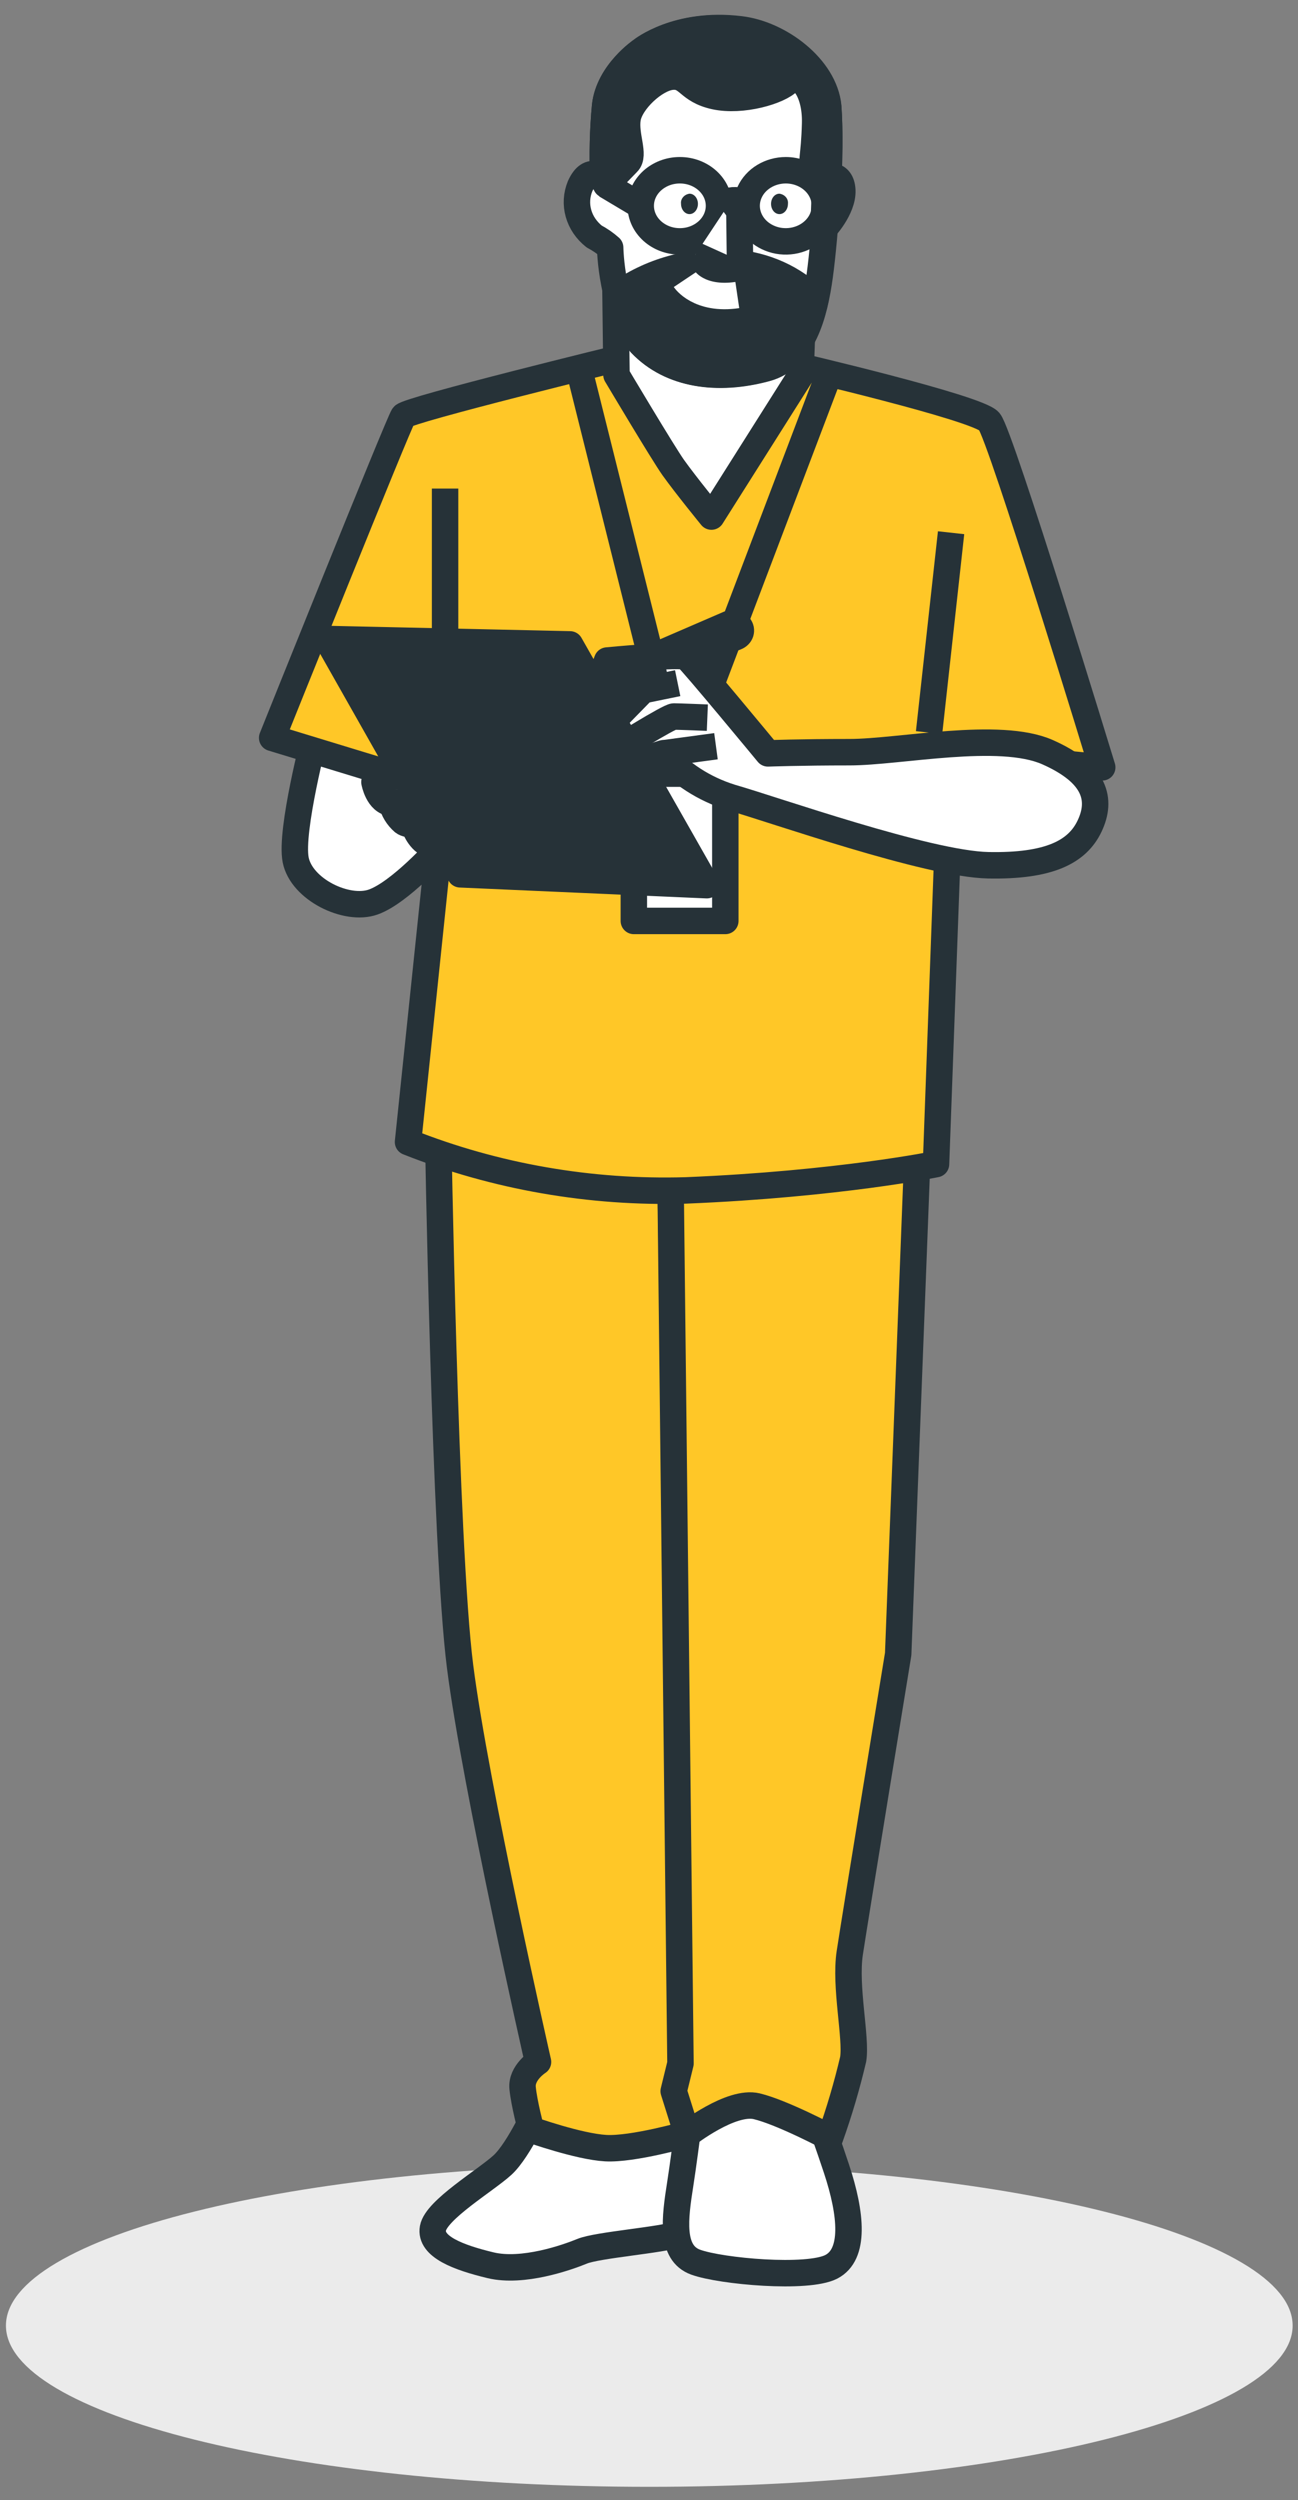 <svg width="40" height="77" viewBox="0 0 40 77" fill="none" xmlns="http://www.w3.org/2000/svg">
<rect x="0" y="0" width="40" height="77" fill="#808080" stroke="none"/>
<path d="M20.009 76.586C30.959 76.586 39.835 74.363 39.835 71.621C39.835 68.878 30.959 66.655 20.009 66.655C9.059 66.655 0.183 68.878 0.183 71.621C0.183 74.363 9.059 76.586 20.009 76.586Z" fill="#EBEBEB"/>
<path d="M9.719 22.595C9.719 22.595 8.934 25.576 9.112 26.483C9.291 27.39 10.682 28.071 11.503 27.779C12.324 27.487 13.537 26.127 13.537 26.127L12.824 23.502L9.719 22.595Z" fill="white" stroke="#263238" stroke-width="0.815" stroke-linejoin="round"/>
<path d="M16.633 64.782C16.633 64.782 16.005 66.203 15.484 66.678C14.963 67.153 13.445 68.054 13.342 68.622C13.24 69.19 14.127 69.525 15.12 69.763C16.112 70 17.47 69.525 17.941 69.331C18.412 69.136 20.396 68.989 20.92 68.799C21.443 68.609 21.025 65.343 21.025 65.343L16.633 64.782Z" fill="white" stroke="#263238" stroke-width="0.815" stroke-linejoin="round"/>
<path d="M21.439 63.654C21.439 63.654 21.127 66.216 20.963 67.259C20.799 68.303 20.649 69.383 21.439 69.668C22.229 69.953 24.888 70.188 25.619 69.81C26.349 69.432 26.247 68.208 25.776 66.786C25.305 65.365 24.888 64.32 24.888 64.32C24.888 64.32 23.896 62.896 21.439 63.654Z" fill="white" stroke="#263238" stroke-width="0.815" stroke-linejoin="round"/>
<path d="M13.497 34.622C13.497 34.622 13.706 47.62 14.178 51.321C14.649 55.021 16.58 63.501 16.58 63.501C16.58 63.501 16.057 63.831 16.105 64.306C16.152 64.782 16.366 65.587 16.366 65.587C16.366 65.587 17.829 66.108 18.665 66.156C19.5 66.203 21.174 65.724 21.174 65.724L20.651 35.658L13.497 34.622Z" fill="#FFC727" stroke="#263238" stroke-width="0.815" stroke-linejoin="round"/>
<path d="M20.656 35.665L20.97 63.548L20.761 64.401L21.179 65.73C21.179 65.73 22.531 64.676 23.32 64.866C24.11 65.056 25.578 65.836 25.578 65.836C25.862 65.041 26.1 64.234 26.292 63.417C26.397 62.754 26.03 61.188 26.187 60.144C26.344 59.101 27.679 50.938 27.679 50.938L28.293 35L20.656 35.665Z" fill="#FFC727" stroke="#263238" stroke-width="0.815" stroke-linejoin="round"/>
<path d="M19.212 10.996C19.212 10.996 12.574 12.616 12.431 12.81C12.289 13.005 8.387 22.724 8.387 22.724L13.704 24.345L12.574 35.17C15.271 36.239 18.197 36.748 21.139 36.661C25.847 36.466 28.845 35.851 28.845 35.851L29.309 23.185L33.967 23.632C33.967 23.632 30.843 13.4 30.486 12.979C30.13 12.557 24.42 11.229 24.42 11.229L19.212 10.996Z" fill="#FFC727" stroke="#263238" stroke-width="0.815" stroke-linejoin="round"/>
<path d="M28.631 22.562L29.309 16.406" stroke="#263238" stroke-width="0.815" stroke-linejoin="round"/>
<path d="M13.716 19.679V15.046" stroke="#263238" stroke-width="0.815" stroke-linejoin="round"/>
<path d="M17.856 11.417L20.925 23.697L25.528 11.579" stroke="#263238" stroke-width="0.815" stroke-linejoin="round"/>
<path d="M22.352 23.826H19.533V28.362H22.352V23.826Z" fill="white" stroke="#263238" stroke-width="0.815" stroke-linejoin="round"/>
<path d="M18.962 8.533L18.998 11.546C18.998 11.546 20.425 13.944 20.746 14.398C21.139 14.948 21.924 15.909 21.924 15.909L24.669 11.568L24.741 9.494L18.962 8.533Z" fill="white" stroke="#263238" stroke-width="0.815" stroke-linejoin="round"/>
<path d="M19.773 1.559C19.773 1.559 18.762 2.239 18.648 3.263C18.578 4.013 18.559 4.766 18.591 5.518C18.591 5.518 18.186 5.047 17.877 5.734C17.767 6.001 17.749 6.293 17.827 6.57C17.904 6.847 18.073 7.095 18.31 7.283C18.489 7.378 18.654 7.492 18.803 7.624C18.803 7.624 18.831 9.615 19.754 10.587C20.677 11.559 22.133 11.741 23.596 11.348C24.755 11.039 25.1 9.669 25.262 8.488C25.424 7.306 25.635 4.503 25.521 3.304C25.407 2.105 24.015 1.064 22.804 0.917C20.872 0.667 19.773 1.559 19.773 1.559Z" fill="white" stroke="#263238" stroke-width="0.815" stroke-linejoin="round"/>
<path d="M22.604 8.088C21.308 7.992 20.019 8.352 19.007 9.095C19.124 9.635 19.377 10.143 19.745 10.581C20.67 11.551 22.124 11.734 23.587 11.341C24.505 11.097 24.91 10.185 25.126 9.231C24.478 8.571 23.575 8.162 22.604 8.088Z" fill="#263238" stroke="#263238" stroke-width="0.815" stroke-linejoin="round"/>
<path d="M25.436 5.44C25.436 5.44 25.928 5.283 25.957 5.859C25.985 6.436 25.378 7.067 25.378 7.067L25.436 5.44Z" stroke="#263238" stroke-width="0.815" stroke-linejoin="round"/>
<path d="M22.807 0.902C20.872 0.667 19.773 1.55 19.773 1.55C19.773 1.55 18.762 2.23 18.648 3.254C18.578 4.004 18.559 4.757 18.591 5.509L18.579 5.498L18.677 5.693L19.34 5.01C19.578 4.775 19.255 4.172 19.34 3.647C19.426 3.122 20.178 2.414 20.699 2.362C21.22 2.31 21.189 2.781 22.029 2.965C22.869 3.148 24.02 2.809 24.31 2.494C24.601 2.179 25.148 2.729 25.119 3.805C25.091 4.881 24.974 4.958 25.091 5.222C25.203 5.443 25.339 5.653 25.495 5.851C25.495 5.851 25.495 5.818 25.509 5.762C25.567 4.936 25.572 4.107 25.524 3.28C25.407 2.081 24.018 1.042 22.807 0.902Z" fill="#263238" stroke="#263238" stroke-width="0.815" stroke-linejoin="round"/>
<path d="M21.508 6.278C21.508 6.453 21.391 6.594 21.248 6.594C21.105 6.594 20.987 6.453 20.987 6.278C20.977 6.205 20.999 6.132 21.048 6.074C21.097 6.015 21.169 5.976 21.248 5.965C21.391 5.965 21.508 6.105 21.508 6.278Z" fill="#263238"/>
<path d="M24.282 6.278C24.282 6.453 24.165 6.594 24.02 6.594C23.875 6.594 23.761 6.453 23.761 6.278C23.761 6.103 23.877 5.965 24.02 5.965C24.1 5.976 24.172 6.015 24.221 6.074C24.269 6.132 24.291 6.205 24.282 6.278Z" fill="#263238"/>
<path d="M20.951 7.434C21.617 7.434 22.157 6.943 22.157 6.338C22.157 5.734 21.617 5.243 20.951 5.243C20.285 5.243 19.745 5.734 19.745 6.338C19.745 6.943 20.285 7.434 20.951 7.434Z" stroke="#263238" stroke-width="0.815" stroke-linejoin="round"/>
<path d="M25.421 6.338C25.421 6.555 25.351 6.767 25.218 6.947C25.085 7.127 24.897 7.267 24.677 7.35C24.456 7.433 24.214 7.455 23.98 7.413C23.746 7.37 23.531 7.266 23.362 7.113C23.194 6.96 23.079 6.765 23.032 6.552C22.985 6.34 23.009 6.119 23.101 5.919C23.192 5.719 23.347 5.548 23.545 5.428C23.743 5.308 23.977 5.243 24.215 5.243C24.535 5.243 24.842 5.359 25.068 5.564C25.294 5.769 25.421 6.048 25.421 6.338V6.338Z" stroke="#263238" stroke-width="0.815" stroke-linejoin="round"/>
<path d="M22.778 5.807L22.809 8.481L21.422 7.853" fill="white"/>
<path d="M22.778 5.807L22.809 8.481L21.422 7.853" stroke="#263238" stroke-width="0.815" stroke-linejoin="round"/>
<path d="M22.157 6.339C22.157 6.339 22.664 5.952 23.009 6.339" stroke="#263238" stroke-width="0.815" stroke-linejoin="round"/>
<path d="M19.745 6.339L18.677 5.702" stroke="#263238" stroke-width="0.815" stroke-linejoin="round"/>
<path d="M21.103 8.613C21.103 8.613 21.536 9.261 22.721 9.086" stroke="white" stroke-width="0.815" stroke-linejoin="round"/>
<path d="M19.14 20.651L22.471 19.212C22.525 19.187 22.587 19.18 22.645 19.195C22.703 19.209 22.753 19.243 22.785 19.29C22.807 19.317 22.821 19.347 22.828 19.38C22.834 19.412 22.832 19.445 22.823 19.477C22.813 19.509 22.795 19.538 22.771 19.562C22.747 19.587 22.716 19.606 22.683 19.619L19.212 20.971L19.14 20.651Z" fill="white" stroke="#263238" stroke-width="0.815" stroke-linejoin="round"/>
<path d="M23.666 23.202C23.666 23.202 21.303 20.342 21.151 20.232C20.998 20.122 18.71 20.342 18.71 20.342L18.177 21.735L19.167 23.603L20.425 23.202C20.968 23.826 21.696 24.296 22.524 24.556C23.818 24.923 28.586 26.61 30.453 26.647C32.321 26.684 33.199 26.243 33.579 25.437C33.96 24.632 33.77 23.824 32.283 23.165C30.796 22.506 27.708 23.165 26.183 23.165C24.658 23.165 23.666 23.202 23.666 23.202Z" fill="white" stroke="#263238" stroke-width="0.815" stroke-linejoin="round"/>
<path d="M20.425 23.202L22.064 22.981" stroke="#263238" stroke-width="0.815" stroke-linejoin="round"/>
<path d="M18.976 23.092C18.976 23.092 20.615 22.066 20.768 22.066C20.92 22.066 21.798 22.102 21.798 22.102" stroke="#263238" stroke-width="0.815" stroke-linejoin="round"/>
<path d="M18.596 22.504L19.816 21.258L20.884 21.039" stroke="#263238" stroke-width="0.815" stroke-linejoin="round"/>
<path d="M18.253 21.992L19.205 20.709L20.501 20.452" stroke="#263238" stroke-width="0.815" stroke-linejoin="round"/>
<path d="M10.076 19.679L14.182 26.926L21.781 27.261L17.565 19.845L10.076 19.679Z" fill="#263238" stroke="#263238" stroke-width="0.815" stroke-linejoin="round"/>
<path d="M11.539 24.085C11.539 24.085 11.646 24.701 12.074 24.733C12.503 24.766 14.144 24.506 14.251 24.215C14.276 24.165 14.283 24.11 14.272 24.056C14.261 24.002 14.232 23.953 14.19 23.914C14.147 23.876 14.093 23.85 14.034 23.84C13.975 23.83 13.914 23.836 13.859 23.858C13.642 23.923 11.753 23.794 11.539 24.085Z" fill="white" stroke="#263238" stroke-width="0.815" stroke-linejoin="round"/>
<path d="M12.075 24.733C12.126 24.956 12.251 25.159 12.431 25.316C12.717 25.543 14.144 25.252 14.608 25.057C15.072 24.863 15.037 24.604 14.894 24.539C14.751 24.474 13.93 24.539 13.93 24.539L12.075 24.733Z" fill="white" stroke="#263238" stroke-width="0.815" stroke-linejoin="round"/>
<path d="M12.752 25.413C12.752 25.413 12.895 25.867 13.216 25.997C13.538 26.126 14.43 25.77 14.858 25.576C15.286 25.381 14.62 25.057 14.62 25.057C14.62 25.057 13.074 25.511 12.752 25.413Z" fill="white" stroke="#263238" stroke-width="0.815" stroke-linejoin="round"/>
<path d="M13.537 26.126C13.537 26.126 13.323 26.353 13.859 26.386C14.394 26.418 14.858 25.576 14.858 25.576L13.537 26.126Z" fill="white" stroke="#263238" stroke-width="0.815" stroke-linejoin="round"/>
</svg>
